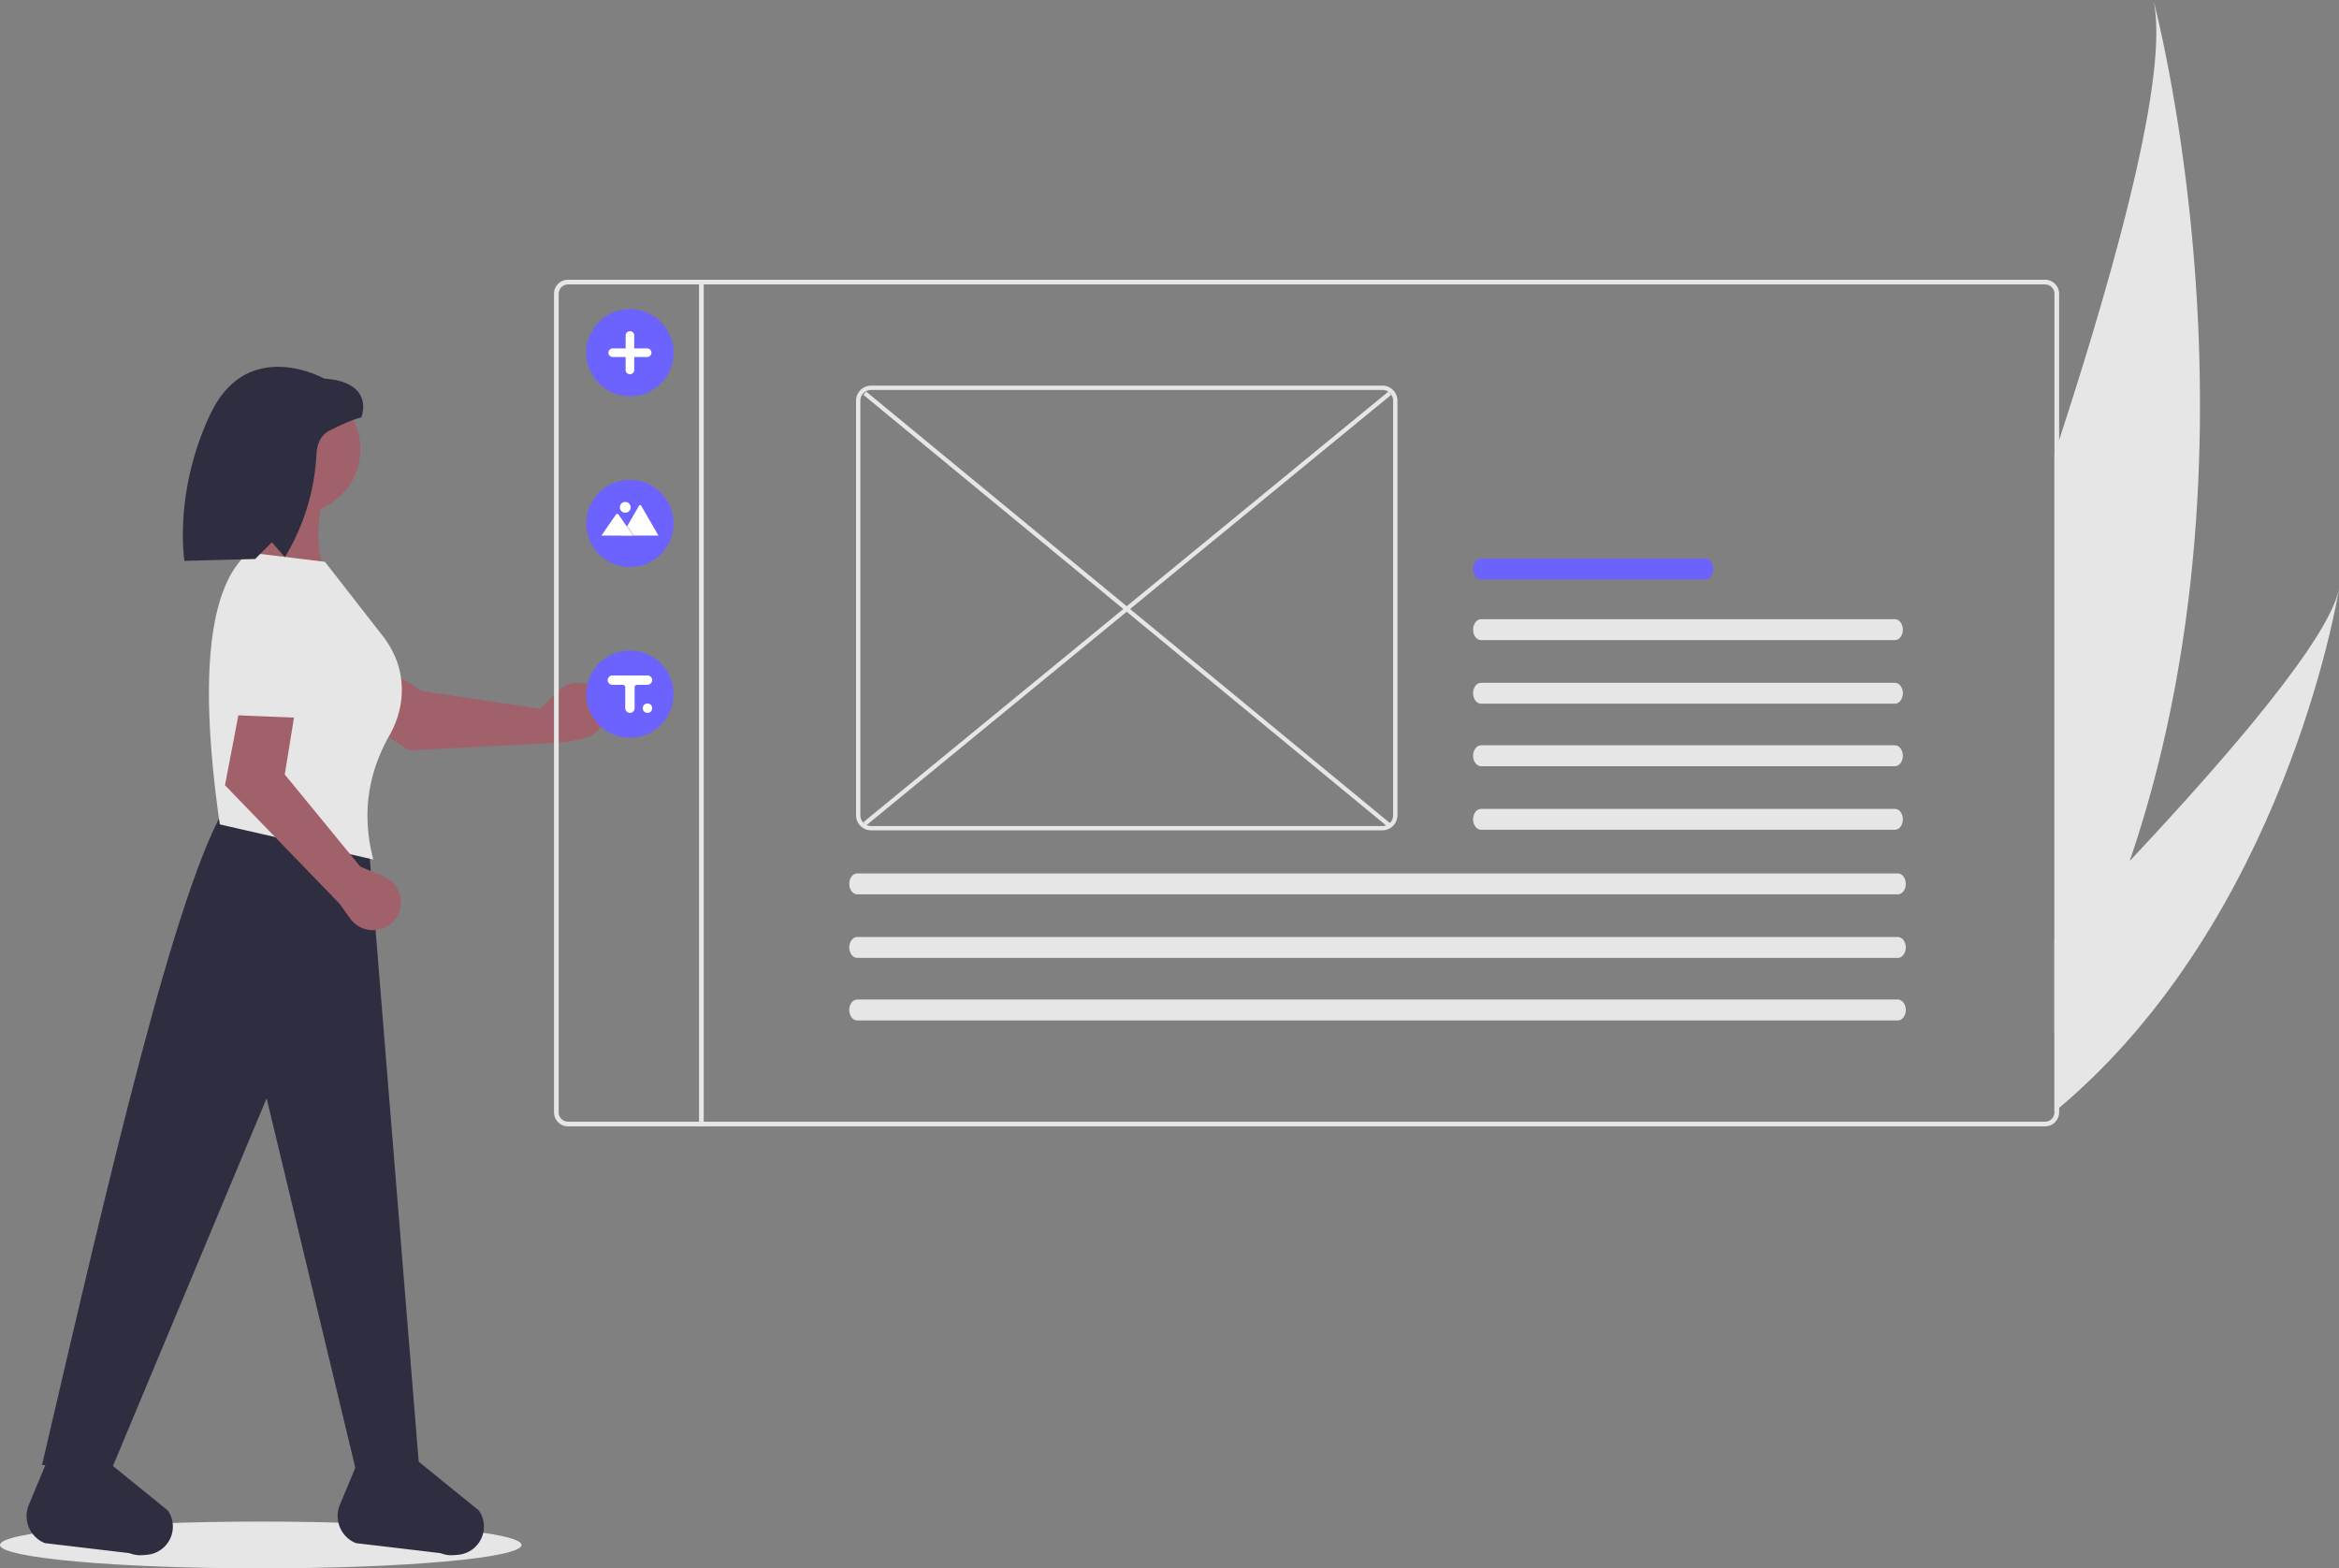<svg id="Group_1" data-name="Group 1" xmlns="http://www.w3.org/2000/svg" width="1000.1" height="670.62" viewBox="0 0 1000.1 670.62">
  <rect x="0" y="0" width="1000.1" height="670.62" fill="#808080" stroke="none"/>
  <g id="person">
    <ellipse id="Ellipse_1" data-name="Ellipse 1" cx="111.5" cy="10" rx="111.5" ry="10" transform="translate(0 650.62)" fill="#e6e6e6"/>
    <path id="Path_19" data-name="Path 19" d="M279.5,746.22l-26.9-.845L213.95,584.31,148.021,742.09l-30.108-.946c28.624-122.863,57.423-247.99,79.2-282.708l60.467,17.5Z" transform="translate(-99.95 -114.69)" fill="#2f2e41"/>
    <path id="Path_21" data-name="Path 21" d="M295.725,779.514l-1.867.149a12.1,12.1,0,0,1-5.524-.853l-36.225-4.293a12.5,12.5,0,0,1-6.831-16.392l7.84-18.815H278.5l26.218,21.263a12.1,12.1,0,0,1-8.991,18.941Z" transform="translate(-99.95 -114.69)" fill="#2f2e41"/>
    <path id="Path_22" data-name="Path 22" d="M274.841,435.568l-47.526-31.327,21.969-13.3,31.11,19.254,50.6,7.562,7.693-7.627a11.958,11.958,0,0,1,18.5,2.061h0a11.958,11.958,0,0,1-7.359,18.075l-7.592,1.775Z" transform="translate(-99.95 -114.69)" fill="#a0616a"/>
    <path id="Path_23" data-name="Path 23" d="M227.557,412.826c-5.308-10.982-14.546-19.989-27.1-27.331l24.669-24.736c11.871,6.693,22.288,17.4,31.97,30.143Z" transform="translate(-99.95 -114.69)" fill="#e6e6e6"/>
    <circle id="Ellipse_3" data-name="Ellipse 3" cx="27.482" cy="27.482" r="27.482" transform="translate(99.148 164.62)" fill="#a0616a"/>
    <path id="Path_24" data-name="Path 24" d="M240.472,362.865l-35.007-8.752c3.127-8.935,1.958-22.355,0-36.6h35.007C235.375,334.138,233.923,350.083,240.472,362.865Z" transform="translate(-99.95 -114.69)" fill="#a0616a"/>
    <path id="Path_25" data-name="Path 25" d="M259.567,482.208l-65.639-15.021c-6.94-48.37-8.417-98.855,12.332-116.257l32.621,3.978,24.589,31.538a42.7,42.7,0,0,1,4.861,7.861c5.287,11.074,4.286,24.024-1.789,34.687C257.312,445.2,254.492,462.827,259.567,482.208Z" transform="translate(-99.95 -114.69)" fill="#e6e6e6"/>
    <path id="Path_26" data-name="Path 26" d="M196.144,450.462l10.706-55.906,20.711,15.187-5.852,36.115,32.3,39.4,9.994,4.18A11.958,11.958,0,0,1,269.2,507.31h0a11.958,11.958,0,0,1-19.515.135l-4.551-6.331Z" transform="translate(-99.95 -114.69)" fill="#a0616a"/>
    <path id="Path_27" data-name="Path 27" d="M236.623,383.471c-4.5,11.338-4.883,24.235-1.8,38.445l-34.906-1.436c-3.1-13.27-2.26-28.187.575-43.936Z" transform="translate(-99.95 -114.69)" fill="#e6e6e6"/>
    <path id="Path_28" data-name="Path 28" d="M238.483,276.539s-32.621-18.3-48.533,15.117-11.139,62.854-11.139,62.854l30.234-.8,7.161-7.161,5.569,6.365.085-.137a93.839,93.839,0,0,0,13.4-43.878c.253-4.242,1.715-8.138,5.614-10.087,11.139-5.569,13.526-5.569,13.526-5.569S260.761,278.131,238.483,276.539Z" transform="translate(-99.95 -114.69)" fill="#2f2e41"/>
    <path id="Path_20" data-name="Path 20" d="M162.725,779.514l-1.867.149a12.1,12.1,0,0,1-5.524-.853l-36.225-4.293a12.5,12.5,0,0,1-6.831-16.392l7.84-18.815H145.5l26.218,21.263a12.1,12.1,0,0,1-8.991,18.941Z" transform="translate(-99.95 -114.69)" fill="#2f2e41"/>
  </g>
  <g id="web">
    <path id="Path_3" data-name="Path 3" d="M974.38,234.31H342.83a6,6,0,0,0-6,6v350a6,6,0,0,0,6,6H974.38a6,6,0,0,0,6-6v-350A6,6,0,0,0,974.38,234.31Zm4,356a4,4,0,0,1-4,4H342.83a4,4,0,0,1-4-4v-350a4,4,0,0,1,4-4H974.38a4,4,0,0,1,4,4Z" transform="translate(-99.95 -114.69)" fill="#e6e6e6"/>
    <rect id="Rectangle_1" data-name="Rectangle 1" width="2" height="362" transform="translate(298.89 119.62)" fill="#e6e6e6"/>
    <path id="Path_4" data-name="Path 4" d="M350.641,265.508A18.654,18.654,0,1,1,369.3,284.162a18.654,18.654,0,0,1-18.654-18.654Z" transform="translate(-99.95 -114.69)" fill="#6c63ff"/>
    <path id="Path_1" data-name="Path 1" d="M1010.56,482.85a455.589,455.589,0,0,1-30.18,69.41c-.66,1.22-1.33,2.44-2,3.66V309c.67-2.04,1.34-4.07,2-6.11,26.91-82.58,46.9-159.04,40.29-188.2C1022.61,122.03,1070.48,307.39,1010.56,482.85Z" transform="translate(-99.95 -114.69)" fill="#e6e6e6"/>
    <path id="Path_5" data-name="Path 5" d="M350.641,338.508A18.654,18.654,0,1,1,369.3,357.162,18.654,18.654,0,0,1,350.641,338.508Z" transform="translate(-99.95 -114.69)" fill="#6c63ff"/>
    <path id="Path_2" data-name="Path 2" d="M1100.05,366.48c-.74,4.64-23.65,140.99-119.67,221.94-.66.57-1.33,1.12-2,1.67V516.41c.66-.68,1.33-1.36,2-2.05,9.84-10.1,20.05-20.73,30.18-31.51C1053.99,436.58,1095.85,387.57,1100.05,366.48Z" transform="translate(-99.95 -114.69)" fill="#e6e6e6"/>
    <path id="Path_6" data-name="Path 6" d="M350.641,411.508A18.654,18.654,0,1,1,369.3,430.162,18.654,18.654,0,0,1,350.641,411.508Z" transform="translate(-99.95 -114.69)" fill="#6c63ff"/>
    <path id="Path_7" data-name="Path 7" d="M361.935,263.668h5.52v-5.52a1.84,1.84,0,1,1,3.68,0v5.52h5.52a1.84,1.84,0,1,1,0,3.68h-5.52v5.52a1.84,1.84,0,0,1-3.68,0v-5.52h-5.52a1.84,1.84,0,1,1,0-3.68Z" transform="translate(-99.95 -114.69)" fill="#fff"/>
    <path id="Path_8" data-name="Path 8" d="M365.806,343.706h15.617a.323.323,0,0,0,.058,0L374.1,330.907a.517.517,0,0,0-.9,0l-4.957,8.586L368,339.9Z" transform="translate(-99.95 -114.69)" fill="#fff"/>
    <rect id="Rectangle_2" data-name="Rectangle 2" width="290.485" height="1.837" transform="matrix(0.773, -0.634, 0.634, 0.773, 369.139, 351.572)" fill="#e6e6e6"/>
    <rect id="Rectangle_3" data-name="Rectangle 3" width="1.837" height="291.069" transform="matrix(0.636, -0.772, 0.772, 0.636, 369.168, 168.844)" fill="#e6e6e6"/>
    <path id="Path_11" data-name="Path 11" d="M691.032,279.588H472.415a6.437,6.437,0,0,0-6.43,6.43V463.3a6.438,6.438,0,0,0,6.43,6.43H691.032a6.437,6.437,0,0,0,6.43-6.43V286.018a6.437,6.437,0,0,0-6.43-6.43Zm-218.616,188.3a4.6,4.6,0,0,1-4.593-4.593V286.018a4.6,4.6,0,0,1,4.593-4.593H691.032a4.6,4.6,0,0,1,4.593,4.593V463.3a4.6,4.6,0,0,1-4.593,4.593Z" transform="translate(-99.95 -114.69)" fill="#e6e6e6"/>
    <g id="Path_40" data-name="Path 40">
      <path id="Path_12" data-name="Path 12" d="M733.164,379.455c-1.88.041-3.38,2.078-3.349,4.551.03,2.416,1.512,4.365,3.349,4.4H910.11c1.88.041,3.43-1.931,3.461-4.4s-1.469-4.511-3.349-4.551H733.164Z" transform="translate(-99.95 -114.69)" fill="#e6e6e6"/>
    </g>
    <path id="Path_40-2" data-name="Path 40" d="M733.164,353.512c-1.88.041-3.38,2.078-3.349,4.551.03,2.416,1.512,4.365,3.349,4.4h95.916c1.88.041,3.43-1.931,3.461-4.4s-1.469-4.511-3.349-4.551H733.164Z" transform="translate(-99.95 -114.69)" fill="#6c63ff"/>
    <g id="Path_40-3" data-name="Path 40">
      <path id="Path_13" data-name="Path 13" d="M733.164,406.634c-1.88.041-3.38,2.078-3.349,4.551.03,2.416,1.512,4.365,3.349,4.4H910.11c1.88.041,3.43-1.931,3.461-4.4s-1.469-4.511-3.349-4.551H733.164Z" transform="translate(-99.95 -114.69)" fill="#e6e6e6"/>
    </g>
    <g id="Path_40-4" data-name="Path 40">
      <path id="Path_14" data-name="Path 14" d="M733.164,433.375c-1.88.041-3.38,2.078-3.349,4.551.03,2.416,1.512,4.365,3.349,4.4H910.11c1.88.041,3.43-1.931,3.461-4.4s-1.469-4.511-3.349-4.551H733.164Z" transform="translate(-99.95 -114.69)" fill="#e6e6e6"/>
    </g>
    <g id="Path_40-5" data-name="Path 40">
      <path id="Path_15" data-name="Path 15" d="M733.164,460.554c-1.88.041-3.38,2.078-3.349,4.551.03,2.416,1.512,4.365,3.349,4.4H910.11c1.88.041,3.43-1.931,3.461-4.4s-1.469-4.511-3.349-4.551H733.164Z" transform="translate(-99.95 -114.69)" fill="#e6e6e6"/>
    </g>
    <g id="Path_40-6" data-name="Path 40">
      <path id="Path_16" data-name="Path 16" d="M466.421,488.156c-1.88.041-3.38,2.078-3.349,4.551.03,2.416,1.512,4.365,3.349,4.4H911.367c1.88.041,3.43-1.931,3.461-4.4s-1.469-4.511-3.349-4.551H466.421Z" transform="translate(-99.95 -114.69)" fill="#e6e6e6"/>
    </g>
    <g id="Path_40-7" data-name="Path 40">
      <path id="Path_17" data-name="Path 17" d="M466.421,515.335c-1.88.041-3.38,2.078-3.349,4.551.03,2.416,1.512,4.365,3.349,4.4H911.367c1.88.041,3.43-1.931,3.461-4.4s-1.469-4.511-3.349-4.551H466.421Z" transform="translate(-99.95 -114.69)" fill="#e6e6e6"/>
    </g>
    <g id="Path_40-8" data-name="Path 40">
      <path id="Path_18" data-name="Path 18" d="M466.421,542.076c-1.88.041-3.38,2.078-3.349,4.551.03,2.416,1.512,4.365,3.349,4.4H911.367c1.88.041,3.43-1.931,3.461-4.4s-1.469-4.511-3.349-4.551H466.421Z" transform="translate(-99.95 -114.69)" fill="#e6e6e6"/>
    </g>
    <path id="Path_29" data-name="Path 29" d="M376.8,403.508H361.9a2.074,2.074,0,0,0-2.08,1.664,2,2,0,0,0,1.973,2.336h4.431a1.069,1.069,0,0,1,1.069,1.069V417.4a2.074,2.074,0,0,0,1.664,2.08,2,2,0,0,0,2.336-1.973v-8.931a1.069,1.069,0,0,1,1.069-1.069h4.324a2.074,2.074,0,0,0,2.08-1.664,2,2,0,0,0-1.973-2.336Z" transform="translate(-99.95 -114.69)" fill="#fff"/>
    <circle id="Ellipse_4" data-name="Ellipse 4" cx="2" cy="2" r="2" transform="translate(274.846 300.818)" fill="#fff"/>
    <path id="Path_9" data-name="Path 9" d="M265.856,229.016h5.332l-2.618-3.8-.188-.274-.094-.137-.238.411Z" opacity="0.2" style="isolation: isolate"/>
    <path id="Path_10" data-name="Path 10" d="M357.11,343.706h13.508L368,339.9l-.188-.274-3.411-4.955a.69.69,0,0,0-1.024-.061.624.624,0,0,0-.049.061Z" transform="translate(-99.95 -114.69)" fill="#fff"/>
    <circle id="Ellipse_2" data-name="Ellipse 2" cx="2.314" cy="2.314" r="2.314" transform="translate(265.027 214.62)" fill="#fff"/>
  </g>
</svg>
